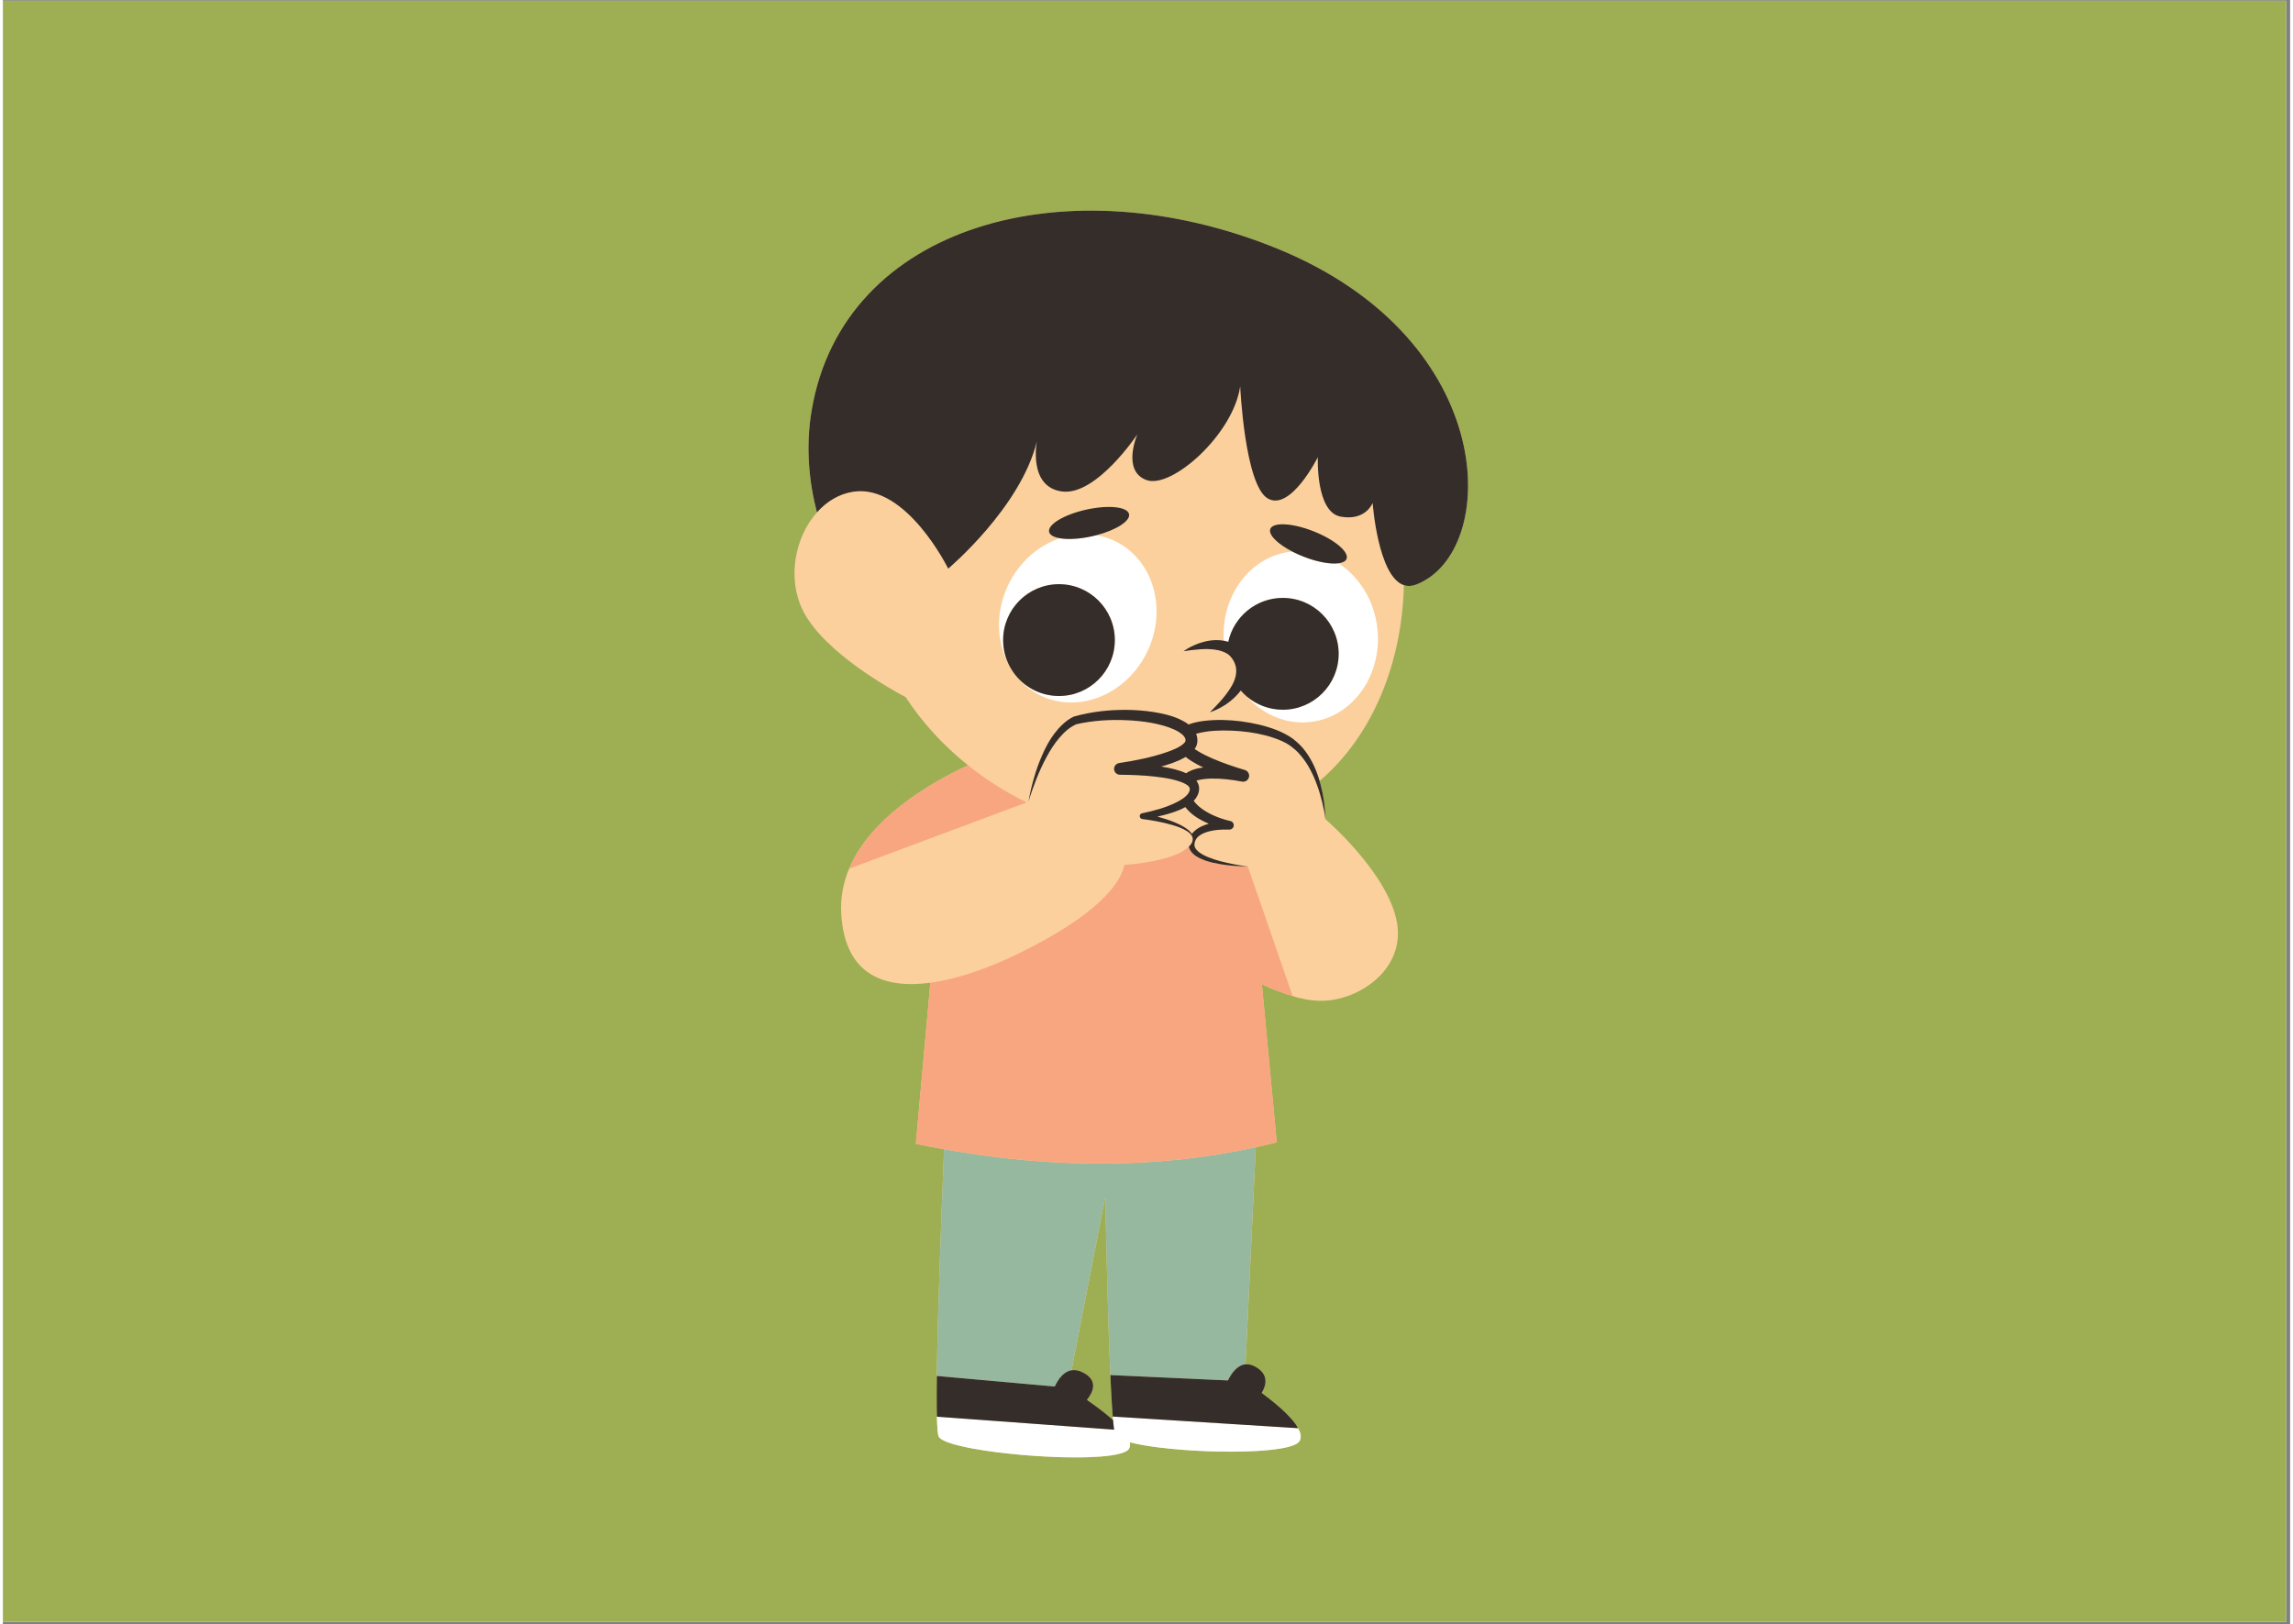 <svg xmlns="http://www.w3.org/2000/svg" xmlns:xlink="http://www.w3.org/1999/xlink" width="559" zoomAndPan="magnify" viewBox="0 0 419.25 297.75" height="396" preserveAspectRatio="xMidYMid meet" version="1.0"><rect x="0" y="0" width="419.25" height="297.75" fill="#808080" stroke="none"/><defs><clipPath id="id1"><path d="M 0 0.141 L 418.5 0.141 L 418.5 297.359 L 0 297.359 Z M 0 0.141 " clip-rule="nonzero"/></clipPath><clipPath id="id2"><path d="M 145 38 L 269 38 L 269 267.176 L 145 267.176 Z M 145 38 " clip-rule="nonzero"/></clipPath><clipPath id="id3"><path d="M 171 98 L 253 98 L 253 267.176 L 171 267.176 Z M 171 98 " clip-rule="nonzero"/></clipPath></defs><g clip-path="url(#id1)"><path fill="#9daf52" d="M 0 0.141 L 418.5 0.141 L 418.5 297.359 L 0 297.359 Z M 0 0.141 " fill-opacity="1" fill-rule="nonzero"/><path fill="#ffffff" d="M 0 0.141 L 418.5 0.141 L 418.5 297.359 L 0 297.359 Z M 0 0.141 " fill-opacity="1" fill-rule="nonzero"/><path fill="#9daf52" d="M 0 0.141 L 418.5 0.141 L 418.5 297.359 L 0 297.359 Z M 0 0.141 " fill-opacity="1" fill-rule="nonzero"/></g><g clip-path="url(#id2)"><path fill="#fbd09d" d="M 233.68 45.617 C 195.148 29.871 154.039 41.082 148.25 75.227 C 147.086 82.086 147.809 88.512 149.215 93.941 C 145.191 98.453 143.711 106.008 146.629 111.906 C 150.484 119.695 163.34 126.691 165.48 127.816 C 168.559 132.539 172.453 136.746 176.914 140.312 C 169.809 143.617 159.016 149.953 155.113 159.27 C 154.051 161.801 153.496 164.551 153.668 167.516 C 154.336 179.102 161.949 181.262 170.004 180.176 L 167.344 209.715 C 169.074 210.07 170.801 210.395 172.523 210.703 C 171.996 223.375 171.332 240.949 171.195 252.27 C 171.191 252.645 171.188 253.008 171.184 253.367 C 171.184 253.379 171.184 253.391 171.184 253.398 C 171.18 253.742 171.176 254.074 171.176 254.402 C 171.176 254.434 171.176 254.469 171.176 254.5 C 171.172 254.809 171.172 255.109 171.168 255.406 C 171.168 255.453 171.168 255.5 171.168 255.547 C 171.168 255.824 171.168 256.09 171.168 256.352 C 171.168 256.426 171.168 256.496 171.168 256.566 C 171.168 256.805 171.172 257.039 171.172 257.27 C 171.172 257.352 171.172 257.434 171.176 257.512 C 171.176 257.727 171.176 257.941 171.18 258.145 C 171.18 258.23 171.184 258.312 171.184 258.398 C 171.188 258.594 171.188 258.785 171.191 258.969 C 171.195 259.055 171.195 259.141 171.195 259.227 C 171.199 259.395 171.203 259.562 171.207 259.723 C 171.207 259.727 171.207 259.734 171.207 259.738 C 171.211 259.75 171.211 259.758 171.211 259.766 C 171.211 259.848 171.215 259.922 171.215 260 C 171.219 260.141 171.227 260.281 171.23 260.414 C 171.23 260.422 171.23 260.43 171.23 260.438 C 171.23 260.438 171.23 260.441 171.23 260.445 C 171.234 260.527 171.238 260.605 171.238 260.688 C 171.246 260.816 171.25 260.949 171.258 261.07 C 171.258 261.07 171.258 261.074 171.258 261.074 C 171.262 261.156 171.266 261.238 171.27 261.316 C 171.273 261.426 171.281 261.531 171.289 261.633 C 171.289 261.633 171.289 261.637 171.289 261.637 C 171.289 261.645 171.289 261.648 171.289 261.652 C 171.293 261.73 171.301 261.801 171.305 261.875 C 171.312 261.965 171.316 262.055 171.324 262.137 C 171.324 262.141 171.324 262.148 171.324 262.152 C 171.332 262.227 171.34 262.293 171.348 262.359 C 171.352 262.43 171.359 262.5 171.367 262.562 C 171.367 262.566 171.367 262.57 171.367 262.574 C 171.375 262.645 171.387 262.703 171.395 262.766 C 171.402 262.812 171.41 262.867 171.414 262.91 C 171.418 262.914 171.418 262.918 171.418 262.922 C 171.43 262.984 171.441 263.035 171.449 263.086 C 171.457 263.117 171.465 263.152 171.469 263.18 C 171.473 263.184 171.473 263.184 171.473 263.184 C 171.492 263.258 171.512 263.316 171.531 263.363 C 171.531 263.363 171.531 263.367 171.531 263.367 C 171.543 263.395 171.566 263.426 171.586 263.453 C 171.602 263.477 171.613 263.5 171.629 263.523 C 172.086 264.102 173.598 264.66 175.75 265.156 C 176.059 265.23 176.379 265.297 176.711 265.367 C 177.094 265.445 177.492 265.523 177.906 265.598 C 179.113 265.82 180.445 266.023 181.848 266.203 C 182.121 266.238 182.391 266.273 182.668 266.309 C 183.129 266.363 183.598 266.418 184.07 266.469 C 184.121 266.477 184.176 266.48 184.23 266.488 C 185.441 266.617 186.684 266.734 187.93 266.832 C 187.969 266.836 188.004 266.836 188.043 266.84 C 188.543 266.879 189.043 266.914 189.547 266.949 C 190.051 266.98 190.555 267.012 191.055 267.035 C 191.594 267.066 192.133 267.09 192.664 267.113 C 193.156 267.133 193.645 267.148 194.125 267.16 C 194.387 267.168 194.645 267.172 194.902 267.18 C 195.391 267.188 195.871 267.191 196.344 267.195 C 196.82 267.195 197.289 267.195 197.742 267.188 C 198.199 267.184 198.648 267.172 199.078 267.156 C 200.598 267.105 201.961 267 203.094 266.836 C 203.418 266.793 203.723 266.738 204.008 266.684 C 205.285 266.43 206.145 266.074 206.422 265.602 C 206.484 265.492 206.527 265.379 206.562 265.262 C 206.566 265.242 206.566 265.223 206.57 265.203 C 206.582 265.164 206.586 265.121 206.59 265.082 C 206.602 265.02 206.613 264.957 206.617 264.895 C 206.617 264.867 206.609 264.836 206.609 264.809 C 206.609 264.797 206.609 264.781 206.609 264.766 C 206.605 264.723 206.605 264.676 206.602 264.629 C 206.594 264.586 206.59 264.543 206.582 264.5 C 206.578 264.477 206.574 264.457 206.566 264.434 C 206.566 264.43 206.566 264.422 206.562 264.418 C 206.793 264.48 207.035 264.539 207.285 264.598 C 207.344 264.613 207.406 264.625 207.465 264.641 C 207.758 264.703 208.066 264.77 208.391 264.832 C 208.742 264.898 209.113 264.965 209.5 265.031 C 209.691 265.062 209.887 265.094 210.086 265.125 C 210.484 265.188 210.898 265.246 211.32 265.301 C 211.535 265.328 211.75 265.359 211.965 265.383 C 212.617 265.465 213.297 265.539 213.992 265.609 C 214.668 265.676 215.363 265.738 216.07 265.793 C 216.332 265.812 216.594 265.832 216.855 265.852 C 217.344 265.887 217.84 265.918 218.336 265.945 C 218.832 265.977 219.332 266 219.832 266.023 C 220.336 266.047 220.836 266.066 221.336 266.082 C 221.84 266.098 222.34 266.113 222.84 266.125 C 223.336 266.133 223.832 266.141 224.324 266.145 C 224.57 266.145 224.816 266.145 225.059 266.145 C 225.301 266.145 225.547 266.145 225.785 266.145 C 227.23 266.133 228.625 266.09 229.918 266.016 C 230.348 265.992 230.77 265.961 231.176 265.93 C 231.582 265.898 231.977 265.859 232.355 265.82 C 233.496 265.699 234.5 265.543 235.328 265.348 C 235.465 265.312 235.598 265.281 235.727 265.246 C 236.109 265.141 236.445 265.027 236.73 264.906 C 237.203 264.699 237.527 264.465 237.68 264.203 C 237.68 264.203 237.68 264.203 237.684 264.203 C 237.738 264.109 237.777 264.012 237.809 263.91 C 237.82 263.879 237.828 263.844 237.836 263.809 C 237.844 263.781 237.852 263.758 237.855 263.73 C 237.863 263.688 237.871 263.648 237.875 263.605 C 237.883 263.555 237.887 263.504 237.891 263.453 C 237.891 263.418 237.891 263.383 237.891 263.348 C 237.891 263.312 237.887 263.273 237.887 263.234 C 237.887 263.223 237.883 263.211 237.879 263.199 C 237.871 263.102 237.855 263 237.832 262.898 C 237.824 262.867 237.824 262.84 237.816 262.809 C 237.816 262.797 237.816 262.785 237.812 262.773 C 237.797 262.719 237.77 262.656 237.75 262.598 C 237.73 262.539 237.711 262.48 237.688 262.422 C 237.668 262.379 237.66 262.336 237.641 262.289 C 237.617 262.242 237.594 262.191 237.57 262.141 C 237.512 262.02 237.449 261.895 237.379 261.77 C 237.348 261.719 237.32 261.664 237.289 261.609 C 237.195 261.461 237.098 261.309 236.988 261.152 C 236.973 261.133 236.961 261.109 236.945 261.09 C 236.82 260.91 236.68 260.734 236.535 260.555 C 236.492 260.5 236.445 260.449 236.402 260.398 C 236.293 260.262 236.176 260.129 236.055 259.996 C 236.004 259.938 235.957 259.883 235.906 259.828 C 235.758 259.672 235.609 259.512 235.453 259.355 C 235.43 259.332 235.406 259.305 235.383 259.281 C 235.199 259.098 235.012 258.914 234.816 258.73 C 234.77 258.688 234.723 258.641 234.676 258.598 C 234.52 258.457 234.367 258.312 234.207 258.172 C 234.152 258.125 234.102 258.074 234.047 258.027 C 233.859 257.863 233.672 257.699 233.484 257.539 C 233.469 257.527 233.453 257.512 233.438 257.5 C 233.219 257.316 233.004 257.137 232.785 256.961 C 232.754 256.934 232.723 256.91 232.688 256.883 C 232.504 256.73 232.316 256.586 232.133 256.438 C 232.094 256.406 232.055 256.375 232.012 256.344 C 231.578 256.004 231.148 255.684 230.742 255.383 C 231.602 253.957 232.051 252.047 229.727 250.652 C 229.008 250.219 228.363 250.082 227.781 250.133 L 229.656 210.336 C 230.938 210.055 232.219 209.754 233.496 209.434 L 230.773 180.438 C 230.773 180.438 232.488 181.391 236.422 182.629 C 236.754 182.734 237.09 182.828 237.438 182.918 C 239.09 183.348 240.887 183.594 242.707 183.445 C 249.406 182.887 256.941 177.297 255.547 169.191 C 253.98 160.109 242.426 150.188 242.426 150.188 C 242.387 148.039 242.082 145.887 241.527 143.785 C 241.473 143.582 241.414 143.379 241.355 143.176 C 251.305 134.695 256.488 121.207 256.801 107.281 C 257.465 107.504 258.207 107.496 259.027 107.18 C 274.359 101.328 274.711 62.387 233.68 45.617 Z M 203.004 252.113 C 203.02 252.48 203.039 252.844 203.055 253.199 C 203.055 253.207 203.055 253.215 203.055 253.227 C 203.07 253.566 203.086 253.895 203.105 254.223 C 203.105 254.254 203.105 254.285 203.109 254.316 C 203.125 254.617 203.141 254.91 203.152 255.199 C 203.156 255.258 203.16 255.312 203.164 255.371 C 203.176 255.641 203.191 255.906 203.207 256.164 C 203.211 256.227 203.215 256.285 203.215 256.348 C 203.23 256.598 203.246 256.844 203.262 257.082 C 203.266 257.145 203.27 257.211 203.273 257.273 C 203.285 257.5 203.301 257.727 203.312 257.941 C 203.32 258.016 203.324 258.086 203.328 258.156 C 203.34 258.352 203.355 258.551 203.367 258.738 C 203.375 258.824 203.379 258.906 203.387 258.988 C 203.398 259.16 203.414 259.332 203.426 259.492 C 203.43 259.57 203.438 259.641 203.441 259.711 C 203.441 259.719 203.441 259.723 203.441 259.727 C 203.445 259.73 203.445 259.734 203.445 259.738 C 203.457 259.891 203.469 260.043 203.48 260.184 C 203.488 260.246 203.492 260.309 203.5 260.367 C 203.387 260.27 203.277 260.168 203.164 260.07 C 203.113 260.027 203.062 259.984 203.012 259.941 C 202.844 259.793 202.676 259.652 202.5 259.508 C 202.438 259.453 202.371 259.398 202.305 259.348 C 202.125 259.195 201.941 259.051 201.754 258.902 C 201.715 258.871 201.676 258.836 201.633 258.805 C 201.402 258.621 201.168 258.441 200.934 258.266 C 200.902 258.242 200.867 258.219 200.836 258.195 C 200.637 258.043 200.434 257.891 200.234 257.746 C 200.18 257.707 200.125 257.668 200.07 257.629 C 199.871 257.484 199.676 257.34 199.48 257.203 C 199.453 257.184 199.422 257.16 199.391 257.141 C 199.156 256.973 198.926 256.812 198.699 256.656 C 199.906 255.164 200.734 253.129 198.117 251.699 C 197.273 251.238 196.531 251.117 195.879 251.223 L 202.07 219.438 C 202.297 230.508 202.609 243.242 203.004 252.109 C 203.004 252.109 203.004 252.113 203.004 252.113 Z M 203.004 252.113 " fill-opacity="1" fill-rule="nonzero"/></g><path fill="#96b89f" d="M 171.191 252.27 L 171.195 252.27 C 171.191 252.637 171.184 253.016 171.18 253.367 C 171.184 253.008 171.188 252.645 171.191 252.27 Z M 201.953 213.34 C 192.281 213.395 182.465 212.477 172.523 210.703 C 171.992 223.375 171.332 240.949 171.195 252.27 L 192.809 254.207 C 193.449 252.84 194.438 251.461 195.879 251.223 L 202.07 219.438 C 202.293 230.508 202.609 243.242 203.004 252.109 L 224.547 253.09 C 225.219 251.73 226.281 250.273 227.777 250.137 L 229.652 210.336 C 220.566 212.328 211.324 213.285 201.953 213.34 Z M 201.953 213.34 " fill-opacity="1" fill-rule="nonzero"/><path fill="#f8a680" d="M 187.648 147.109 L 155.113 159.27 C 159.012 149.957 169.809 143.617 176.914 140.312 C 180.215 142.949 183.824 145.234 187.648 147.109 Z M 236.422 182.633 L 228.191 158.855 C 226.492 158.836 224.785 158.719 223.09 158.43 C 222.246 158.285 221.398 158.105 220.566 157.828 C 219.738 157.543 218.898 157.207 218.172 156.543 C 217.82 156.219 217.504 155.773 217.383 155.234 C 214.465 158.078 205.582 158.574 205.582 158.574 C 204.188 164.723 194.418 170.941 184.93 175.41 C 181.098 177.215 175.449 179.438 170.004 180.176 L 167.344 209.715 C 169.074 210.07 170.801 210.395 172.523 210.703 C 182.465 212.477 192.281 213.395 201.953 213.34 C 211.328 213.285 220.566 212.328 229.656 210.336 C 230.938 210.055 232.219 209.758 233.496 209.434 L 230.773 180.441 C 230.773 180.441 232.488 181.395 236.422 182.633 Z M 218.145 152.645 C 218.031 152.656 217.918 152.676 217.805 152.688 C 217.855 152.754 217.906 152.82 217.949 152.895 C 218.012 152.809 218.074 152.723 218.145 152.645 Z M 218.145 152.645 " fill-opacity="1" fill-rule="nonzero"/><g clip-path="url(#id3)"><path fill="#ffffff" d="M 237.879 263.199 C 237.883 263.25 237.887 263.301 237.891 263.352 C 237.891 263.383 237.891 263.418 237.887 263.453 C 237.887 263.504 237.883 263.555 237.875 263.605 C 237.871 263.648 237.863 263.691 237.855 263.73 C 237.852 263.762 237.84 263.789 237.832 263.816 C 237.824 263.848 237.82 263.883 237.809 263.914 C 237.777 264.012 237.734 264.109 237.68 264.203 C 237.68 264.203 237.68 264.207 237.68 264.207 C 237.527 264.469 237.199 264.703 236.727 264.906 C 236.445 265.031 236.109 265.145 235.727 265.246 C 235.598 265.281 235.465 265.316 235.328 265.348 C 234.5 265.543 233.492 265.699 232.355 265.82 C 231.977 265.863 231.582 265.898 231.176 265.93 C 230.77 265.965 230.348 265.992 229.918 266.016 C 228.625 266.094 227.23 266.133 225.785 266.145 C 225.543 266.148 225.301 266.148 225.059 266.148 C 224.816 266.148 224.57 266.148 224.324 266.145 C 223.832 266.141 223.336 266.137 222.836 266.125 C 222.34 266.113 221.836 266.102 221.336 266.086 C 220.836 266.07 220.332 266.047 219.832 266.027 C 219.332 266.004 218.832 265.977 218.336 265.949 C 217.84 265.918 217.344 265.887 216.855 265.852 C 216.594 265.836 216.332 265.816 216.07 265.793 C 215.363 265.738 214.668 265.676 213.988 265.609 C 213.293 265.543 212.617 265.465 211.965 265.387 C 211.746 265.359 211.531 265.332 211.32 265.305 C 210.898 265.246 210.484 265.188 210.086 265.125 C 209.887 265.094 209.691 265.062 209.5 265.031 C 209.113 264.969 208.742 264.902 208.387 264.832 C 208.066 264.77 207.758 264.707 207.465 264.641 C 207.402 264.625 207.344 264.613 207.285 264.598 C 207.031 264.539 206.793 264.48 206.562 264.418 C 206.562 264.426 206.566 264.43 206.566 264.438 C 206.57 264.457 206.578 264.48 206.582 264.5 C 206.586 264.527 206.586 264.555 206.59 264.586 C 206.598 264.648 206.605 264.715 206.605 264.777 C 206.605 264.789 206.609 264.801 206.609 264.812 C 206.609 264.84 206.613 264.867 206.613 264.895 C 206.613 264.953 206.598 265.004 206.59 265.059 C 206.586 265.105 206.582 265.156 206.57 265.207 C 206.566 265.227 206.566 265.246 206.559 265.266 C 206.527 265.383 206.48 265.496 206.418 265.605 C 206.145 266.074 205.285 266.43 204.004 266.684 C 203.723 266.742 203.418 266.793 203.094 266.84 C 201.961 267.004 200.594 267.105 199.078 267.16 C 198.645 267.172 198.199 267.184 197.742 267.191 C 197.285 267.195 196.82 267.199 196.344 267.195 C 195.871 267.195 195.391 267.191 194.902 267.18 C 194.645 267.176 194.387 267.168 194.125 267.164 C 193.641 267.148 193.152 267.133 192.66 267.113 C 192.129 267.094 191.594 267.066 191.055 267.039 C 190.555 267.012 190.047 266.98 189.543 266.949 C 189.043 266.918 188.543 266.879 188.043 266.84 C 188.004 266.84 187.969 266.836 187.93 266.832 C 186.68 266.734 185.438 266.621 184.23 266.488 C 184.176 266.484 184.121 266.477 184.066 266.473 C 183.594 266.422 183.129 266.367 182.668 266.312 C 182.391 266.277 182.117 266.242 181.848 266.207 C 180.441 266.023 179.113 265.82 177.902 265.602 C 177.492 265.523 177.094 265.449 176.711 265.371 C 174.047 264.82 172.152 264.188 171.629 263.523 C 171.609 263.5 171.598 263.477 171.582 263.457 C 171.566 263.426 171.543 263.398 171.531 263.367 C 171.508 263.32 171.488 263.262 171.469 263.188 C 171.469 263.188 171.469 263.184 171.469 263.184 C 171.465 263.168 171.461 263.145 171.457 263.129 C 171.441 263.066 171.43 263.004 171.414 262.922 C 171.414 262.922 171.414 262.918 171.414 262.914 C 171.41 262.902 171.41 262.883 171.406 262.871 C 171.395 262.781 171.379 262.688 171.367 262.578 C 171.367 262.574 171.367 262.566 171.363 262.562 C 171.363 262.555 171.363 262.543 171.363 262.535 C 171.348 262.418 171.336 262.293 171.324 262.152 C 171.324 262.148 171.324 262.145 171.324 262.141 C 171.324 262.141 171.324 262.137 171.324 262.137 C 171.309 261.988 171.297 261.828 171.285 261.656 C 171.285 261.652 171.285 261.645 171.285 261.641 C 171.285 261.641 171.285 261.637 171.285 261.637 C 171.262 261.285 171.242 260.887 171.227 260.445 C 171.227 260.445 171.227 260.441 171.227 260.438 C 171.219 260.215 171.211 259.984 171.207 259.738 L 203.691 262.121 C 203.688 262.082 203.68 262.043 203.676 262.004 C 203.672 261.984 203.668 261.965 203.668 261.945 C 203.648 261.812 203.633 261.672 203.613 261.523 C 203.613 261.508 203.609 261.496 203.609 261.48 C 203.59 261.32 203.57 261.148 203.555 260.969 C 203.555 260.965 203.555 260.961 203.555 260.957 C 203.516 260.586 203.477 260.168 203.441 259.715 L 237.418 261.848 C 237.523 262.047 237.613 262.238 237.684 262.426 C 237.707 262.484 237.727 262.543 237.746 262.602 C 237.781 262.703 237.809 262.805 237.832 262.902 C 237.855 263 237.871 263.102 237.879 263.199 Z M 251.934 115.129 C 251.34 110 248.582 105.723 244.824 103.273 C 243.336 103.469 240.938 103.051 238.395 102.051 C 237.668 101.762 236.98 101.449 236.352 101.125 C 236.262 101.133 236.18 101.129 236.09 101.141 C 228.613 102.004 223.27 109.223 223.797 117.473 C 224.07 117.523 224.34 117.594 224.613 117.68 C 225.617 113.074 229.707 109.621 234.609 109.621 C 240.266 109.621 244.848 114.211 244.848 119.871 C 244.848 125.531 240.266 130.121 234.609 130.121 C 232.09 130.121 229.781 129.203 228 127.691 C 230.988 131.016 235.23 132.887 239.703 132.367 C 247.453 131.469 252.93 123.75 251.934 115.129 Z M 183.344 117.355 C 183.344 111.695 187.926 107.105 193.582 107.105 C 199.234 107.105 203.82 111.695 203.82 117.355 C 203.82 123.016 199.234 127.605 193.582 127.605 C 190.406 127.605 187.57 126.16 185.691 123.887 C 186.883 125.391 188.391 126.641 190.191 127.512 C 197.219 130.914 205.973 127.332 209.746 119.516 C 213.52 111.699 210.883 102.609 203.855 99.207 C 202.75 98.672 201.598 98.328 200.434 98.129 C 200.176 98.195 199.91 98.262 199.645 98.32 C 197.344 98.836 195.211 98.938 193.746 98.684 C 189.848 100 186.344 102.973 184.301 107.203 C 181.844 112.293 182.121 117.914 184.543 122.164 C 183.777 120.73 183.344 119.094 183.344 117.355 Z M 183.344 117.355 " fill-opacity="1" fill-rule="nonzero"/></g><path fill="#342d2a" d="M 259.027 107.184 C 258.203 107.496 257.465 107.504 256.801 107.281 C 252.043 105.695 251.078 92.207 251.078 92.207 C 251.078 92.207 249.82 95.559 245.215 94.719 C 240.609 93.883 241.031 83.82 241.031 83.82 C 241.031 83.82 236.008 93.883 231.82 91.367 C 227.633 88.852 226.797 70.828 226.797 70.828 C 225.539 79.629 214.234 89.691 209.629 88.016 C 205.023 86.336 207.953 79.629 207.953 79.629 C 207.953 79.629 200.418 90.949 194.137 90.109 C 187.859 89.27 189.535 80.887 189.535 80.887 C 186.602 93.043 173.277 104.254 173.277 104.254 C 173.277 104.254 165.621 88.668 155.871 90.152 C 153.262 90.551 150.988 91.949 149.215 93.941 C 147.809 88.508 147.086 82.082 148.25 75.227 C 154.039 41.082 195.148 29.871 233.68 45.617 C 274.711 62.387 274.359 101.328 259.027 107.184 Z M 193.746 98.684 C 195.211 98.938 197.344 98.836 199.645 98.32 C 199.91 98.262 200.176 98.195 200.434 98.129 C 204.078 97.18 206.707 95.504 206.426 94.246 C 206.125 92.898 202.605 92.539 198.559 93.441 C 194.512 94.344 191.477 96.168 191.773 97.516 C 191.902 98.098 192.637 98.492 193.746 98.684 Z M 240.219 97.398 C 236.359 95.879 232.824 95.691 232.32 96.977 C 231.91 98.02 233.625 99.711 236.352 101.125 C 236.98 101.453 237.668 101.762 238.395 102.051 C 240.938 103.051 243.336 103.469 244.824 103.273 C 245.59 103.172 246.121 102.906 246.293 102.473 C 246.797 101.188 244.078 98.914 240.219 97.398 Z M 234.609 109.621 C 229.707 109.621 225.617 113.074 224.613 117.68 C 224.344 117.594 224.07 117.523 223.797 117.473 C 223.258 117.375 222.723 117.34 222.203 117.359 C 221.117 117.391 220.09 117.648 219.121 117.988 C 218.16 118.355 217.238 118.789 216.418 119.395 C 217.418 119.246 218.391 119.109 219.352 119.051 C 220.309 118.969 221.258 118.984 222.137 119.102 C 223.016 119.223 223.828 119.469 224.461 119.879 C 225.086 120.289 225.512 120.922 225.809 121.621 C 226.387 123.016 225.992 124.656 224.98 126.195 C 224.012 127.742 222.664 129.168 221.242 130.59 C 223.168 129.945 224.93 128.832 226.371 127.254 C 226.559 127.051 226.738 126.832 226.906 126.605 C 227.246 126.992 227.609 127.359 228 127.691 C 229.785 129.203 232.09 130.121 234.613 130.121 C 240.266 130.121 244.848 125.531 244.848 119.871 C 244.848 114.211 240.266 109.621 234.609 109.621 Z M 241.527 143.785 C 242.082 145.887 242.387 148.039 242.426 150.191 C 242.289 149.125 242.078 148.074 241.82 147.039 C 241.562 146 241.273 144.973 240.902 143.98 C 240.195 141.988 239.23 140.082 237.902 138.52 C 237.266 137.715 236.469 137.078 235.656 136.512 C 234.809 135.984 233.859 135.59 232.887 135.262 C 230.938 134.605 228.863 134.238 226.789 134.055 C 224.715 133.891 222.613 133.852 220.598 134.137 C 219.953 134.23 219.305 134.359 218.711 134.539 C 218.742 134.617 218.781 134.695 218.809 134.781 C 218.883 135.066 218.965 135.371 218.953 135.672 C 218.945 135.828 218.961 135.961 218.93 136.133 C 218.898 136.305 218.867 136.484 218.812 136.641 C 218.715 136.906 218.59 137.125 218.449 137.324 C 218.633 137.453 218.824 137.578 219.016 137.691 C 219.855 138.215 220.789 138.664 221.738 139.078 C 223.637 139.887 225.656 140.586 227.641 141.168 L 227.648 141.168 C 228.23 141.34 228.562 141.949 228.395 142.531 C 228.234 143.078 227.68 143.406 227.133 143.301 C 225.277 142.941 223.305 142.711 221.438 142.746 C 220.512 142.773 219.582 142.867 218.809 143.117 C 218.789 143.125 218.777 143.129 218.762 143.137 C 218.785 143.172 218.816 143.195 218.84 143.23 C 219.062 143.559 219.25 143.984 219.266 144.43 C 219.32 145.258 218.973 145.98 218.551 146.512 C 218.461 146.621 218.363 146.723 218.27 146.82 C 218.684 147.387 219.23 147.887 219.84 148.332 C 221.32 149.379 223.176 150.109 224.98 150.527 L 225.012 150.535 C 225.438 150.633 225.699 151.059 225.602 151.484 C 225.516 151.859 225.18 152.109 224.809 152.098 C 223.246 152.055 221.531 152.16 220.137 152.746 C 219.445 153.039 218.855 153.48 218.59 154.082 C 218.465 154.379 218.379 154.746 218.414 155.016 C 218.445 155.309 218.605 155.602 218.848 155.867 C 219.34 156.402 220.082 156.797 220.832 157.113 C 221.594 157.43 222.391 157.691 223.203 157.906 C 224.832 158.332 226.504 158.645 228.191 158.852 C 226.492 158.836 224.785 158.719 223.09 158.43 C 222.246 158.285 221.398 158.105 220.566 157.828 C 219.738 157.539 218.898 157.203 218.172 156.543 C 217.82 156.219 217.504 155.77 217.383 155.23 C 217.566 155.051 217.73 154.859 217.863 154.66 C 218.121 154.25 218.184 153.734 217.977 153.324 C 217.781 152.914 217.406 152.613 217.016 152.363 C 216.223 151.871 215.328 151.547 214.422 151.273 C 212.609 150.746 210.719 150.391 208.852 150.164 C 208.559 150.129 208.352 149.859 208.387 149.566 C 208.414 149.332 208.59 149.152 208.809 149.109 L 208.855 149.098 C 210.938 148.672 213.059 148.094 214.93 147.191 C 215.848 146.742 216.758 146.191 217.246 145.516 C 217.484 145.188 217.598 144.836 217.555 144.562 C 217.531 144.371 217.371 144.129 217.02 143.891 C 216.305 143.422 215.289 143.117 214.289 142.883 C 213.277 142.652 212.223 142.496 211.164 142.379 C 209.047 142.141 206.867 142.062 204.746 142.043 C 204.152 142.035 203.68 141.551 203.684 140.957 C 203.691 140.422 204.086 139.984 204.598 139.906 L 204.605 139.902 C 207.641 139.445 210.75 138.82 213.582 137.816 C 214.285 137.562 214.973 137.277 215.574 136.941 C 216.16 136.621 216.691 136.148 216.758 135.91 C 216.789 135.863 216.789 135.598 216.742 135.438 C 216.688 135.254 216.551 135.055 216.375 134.848 C 215.984 134.441 215.391 134.074 214.754 133.777 C 213.461 133.184 211.98 132.797 210.488 132.523 C 208.988 132.258 207.457 132.102 205.918 132.043 C 202.863 131.906 199.77 132.105 196.797 132.773 C 195.609 133.277 194.562 134.199 193.668 135.254 C 192.75 136.328 191.965 137.551 191.285 138.832 C 190.598 140.113 189.984 141.445 189.445 142.809 C 188.914 144.176 188.406 145.559 188 146.977 C 188.246 145.52 188.574 144.074 188.992 142.652 C 189.398 141.223 189.895 139.82 190.504 138.449 C 191.102 137.082 191.801 135.73 192.73 134.508 C 193.176 133.922 193.668 133.352 194.223 132.832 C 194.816 132.273 195.484 131.777 196.258 131.398 C 196.281 131.387 196.305 131.379 196.328 131.371 L 196.367 131.363 C 199.5 130.48 202.734 130.133 205.965 130.148 C 207.582 130.164 209.203 130.289 210.82 130.527 C 212.434 130.789 214.055 131.125 215.641 131.836 C 216.211 132.098 216.785 132.406 217.332 132.828 C 218.355 132.438 219.355 132.273 220.348 132.148 C 222.59 131.906 224.797 131.969 226.984 132.258 C 229.164 132.547 231.328 133.023 233.41 133.824 C 234.445 134.238 235.465 134.734 236.402 135.398 C 237.309 136.105 238.152 136.887 238.797 137.809 C 240.004 139.445 240.801 141.289 241.352 143.176 C 241.414 143.379 241.473 143.582 241.527 143.785 Z M 216.738 147.977 C 216.344 148.195 215.938 148.379 215.539 148.551 C 214.238 149.074 212.926 149.434 211.598 149.715 C 211.684 149.738 211.77 149.758 211.855 149.781 C 212.789 150.043 213.719 150.336 214.625 150.703 C 215.523 151.07 216.422 151.492 217.211 152.098 C 217.422 152.27 217.629 152.469 217.805 152.691 C 217.855 152.754 217.906 152.82 217.949 152.895 C 218.012 152.809 218.078 152.723 218.145 152.645 C 218.555 152.18 219.074 151.824 219.586 151.57 C 220.062 151.332 220.555 151.16 221.047 151.02 C 220.281 150.699 219.535 150.32 218.805 149.855 C 218.047 149.359 217.328 148.738 216.738 147.977 Z M 217.867 139.535 C 217.504 139.309 217.145 139.051 216.793 138.77 C 216.754 138.797 216.711 138.828 216.668 138.852 C 215.895 139.293 215.121 139.617 214.34 139.906 C 213.668 140.141 212.992 140.348 212.316 140.539 C 213.125 140.668 213.934 140.82 214.742 141.027 C 215.457 141.219 216.172 141.438 216.887 141.77 C 217.285 141.488 217.711 141.293 218.117 141.141 C 218.766 140.91 219.402 140.785 220.027 140.711 C 219.297 140.363 218.574 139.98 217.867 139.535 Z M 237.57 262.141 C 237.512 262.02 237.449 261.898 237.379 261.773 C 237.348 261.719 237.32 261.668 237.285 261.613 C 237.195 261.461 237.098 261.309 236.988 261.156 C 236.973 261.133 236.961 261.113 236.945 261.09 C 236.816 260.914 236.68 260.734 236.535 260.555 C 236.492 260.504 236.445 260.449 236.402 260.398 C 236.289 260.266 236.176 260.133 236.055 259.996 C 236.004 259.941 235.953 259.883 235.902 259.828 C 235.758 259.672 235.609 259.516 235.453 259.355 C 235.43 259.332 235.406 259.309 235.383 259.281 C 235.199 259.098 235.008 258.914 234.816 258.73 C 234.77 258.688 234.723 258.645 234.672 258.598 C 234.52 258.457 234.363 258.312 234.207 258.172 C 234.152 258.125 234.098 258.074 234.043 258.027 C 233.859 257.863 233.672 257.703 233.484 257.543 C 233.469 257.527 233.449 257.516 233.434 257.5 C 233.219 257.316 233 257.137 232.785 256.961 C 232.75 256.934 232.719 256.91 232.688 256.883 C 232.504 256.734 232.316 256.586 232.133 256.441 C 232.09 256.41 232.051 256.379 232.012 256.348 C 231.578 256.008 231.148 255.684 230.742 255.383 C 231.602 253.957 232.047 252.047 229.727 250.652 C 229.008 250.219 228.359 250.082 227.777 250.137 C 226.281 250.273 225.219 251.73 224.551 253.09 L 203.004 252.109 C 203.004 252.109 203.004 252.113 203.004 252.113 C 203.02 252.48 203.035 252.844 203.055 253.195 C 203.055 253.207 203.055 253.215 203.055 253.227 C 203.07 253.562 203.086 253.895 203.102 254.219 C 203.105 254.254 203.105 254.285 203.109 254.316 C 203.121 254.617 203.137 254.91 203.152 255.199 C 203.156 255.254 203.16 255.312 203.164 255.371 C 203.176 255.641 203.191 255.902 203.207 256.164 C 203.211 256.223 203.211 256.285 203.215 256.344 C 203.23 256.598 203.246 256.84 203.258 257.082 C 203.266 257.145 203.266 257.207 203.27 257.273 C 203.285 257.5 203.301 257.723 203.312 257.941 C 203.316 258.016 203.324 258.082 203.328 258.152 C 203.34 258.352 203.355 258.547 203.367 258.738 C 203.375 258.824 203.379 258.906 203.387 258.988 C 203.398 259.16 203.41 259.328 203.426 259.492 C 203.43 259.566 203.438 259.641 203.441 259.711 L 237.418 261.848 C 237.523 262.043 237.613 262.234 237.684 262.422 C 237.668 262.379 237.656 262.336 237.637 262.293 C 237.617 262.242 237.594 262.191 237.57 262.141 Z M 203.668 261.941 C 203.652 261.812 203.633 261.672 203.617 261.52 C 203.613 261.508 203.613 261.496 203.609 261.48 C 203.594 261.32 203.574 261.148 203.555 260.965 C 203.555 260.961 203.555 260.961 203.555 260.957 C 203.516 260.586 203.48 260.176 203.445 259.727 C 203.445 259.73 203.445 259.734 203.445 259.738 C 203.457 259.891 203.469 260.043 203.484 260.184 C 203.488 260.246 203.492 260.309 203.5 260.367 C 203.5 260.371 203.5 260.371 203.5 260.371 C 203.387 260.27 203.277 260.168 203.164 260.07 C 203.113 260.027 203.062 259.984 203.012 259.941 C 202.844 259.793 202.676 259.648 202.504 259.508 C 202.438 259.453 202.371 259.398 202.309 259.348 C 202.125 259.195 201.941 259.051 201.758 258.902 C 201.715 258.871 201.676 258.836 201.633 258.805 C 201.402 258.621 201.168 258.441 200.934 258.266 C 200.902 258.242 200.871 258.219 200.84 258.195 C 200.637 258.043 200.434 257.891 200.234 257.746 C 200.18 257.707 200.125 257.668 200.07 257.629 C 199.875 257.484 199.676 257.34 199.48 257.203 C 199.453 257.184 199.422 257.16 199.391 257.141 C 199.156 256.973 198.926 256.812 198.703 256.656 C 199.906 255.164 200.734 253.129 198.117 251.699 C 197.273 251.238 196.531 251.117 195.883 251.223 C 194.438 251.461 193.449 252.84 192.809 254.207 L 171.195 252.27 C 171.191 252.641 171.188 253.008 171.184 253.367 C 171.184 253.379 171.184 253.387 171.184 253.398 C 171.18 253.742 171.176 254.074 171.176 254.402 C 171.176 254.434 171.176 254.465 171.176 254.496 C 171.172 254.809 171.172 255.109 171.172 255.406 C 171.172 255.453 171.172 255.5 171.172 255.547 C 171.168 255.82 171.168 256.09 171.168 256.352 C 171.168 256.426 171.168 256.496 171.172 256.566 C 171.172 256.805 171.172 257.039 171.172 257.27 C 171.172 257.352 171.176 257.434 171.176 257.512 C 171.176 257.727 171.18 257.938 171.18 258.145 C 171.18 258.23 171.184 258.312 171.184 258.395 C 171.188 258.594 171.188 258.781 171.191 258.969 C 171.195 259.055 171.195 259.141 171.199 259.227 C 171.203 259.395 171.203 259.562 171.211 259.723 C 171.211 259.727 171.211 259.734 171.211 259.738 L 203.695 262.117 C 203.691 262.078 203.684 262.043 203.68 262 C 203.676 261.98 203.672 261.965 203.668 261.941 Z M 183.344 117.355 C 183.344 119.094 183.777 120.73 184.543 122.164 C 184.609 122.293 184.688 122.414 184.762 122.543 C 184.84 122.676 184.918 122.809 185.004 122.941 C 185.215 123.27 185.441 123.586 185.691 123.887 C 187.57 126.16 190.406 127.605 193.582 127.605 C 199.234 127.605 203.82 123.016 203.82 117.355 C 203.82 111.695 199.234 107.105 193.582 107.105 C 187.926 107.105 183.344 111.695 183.344 117.355 Z M 183.344 117.355 " fill-opacity="1" fill-rule="nonzero"/></svg>